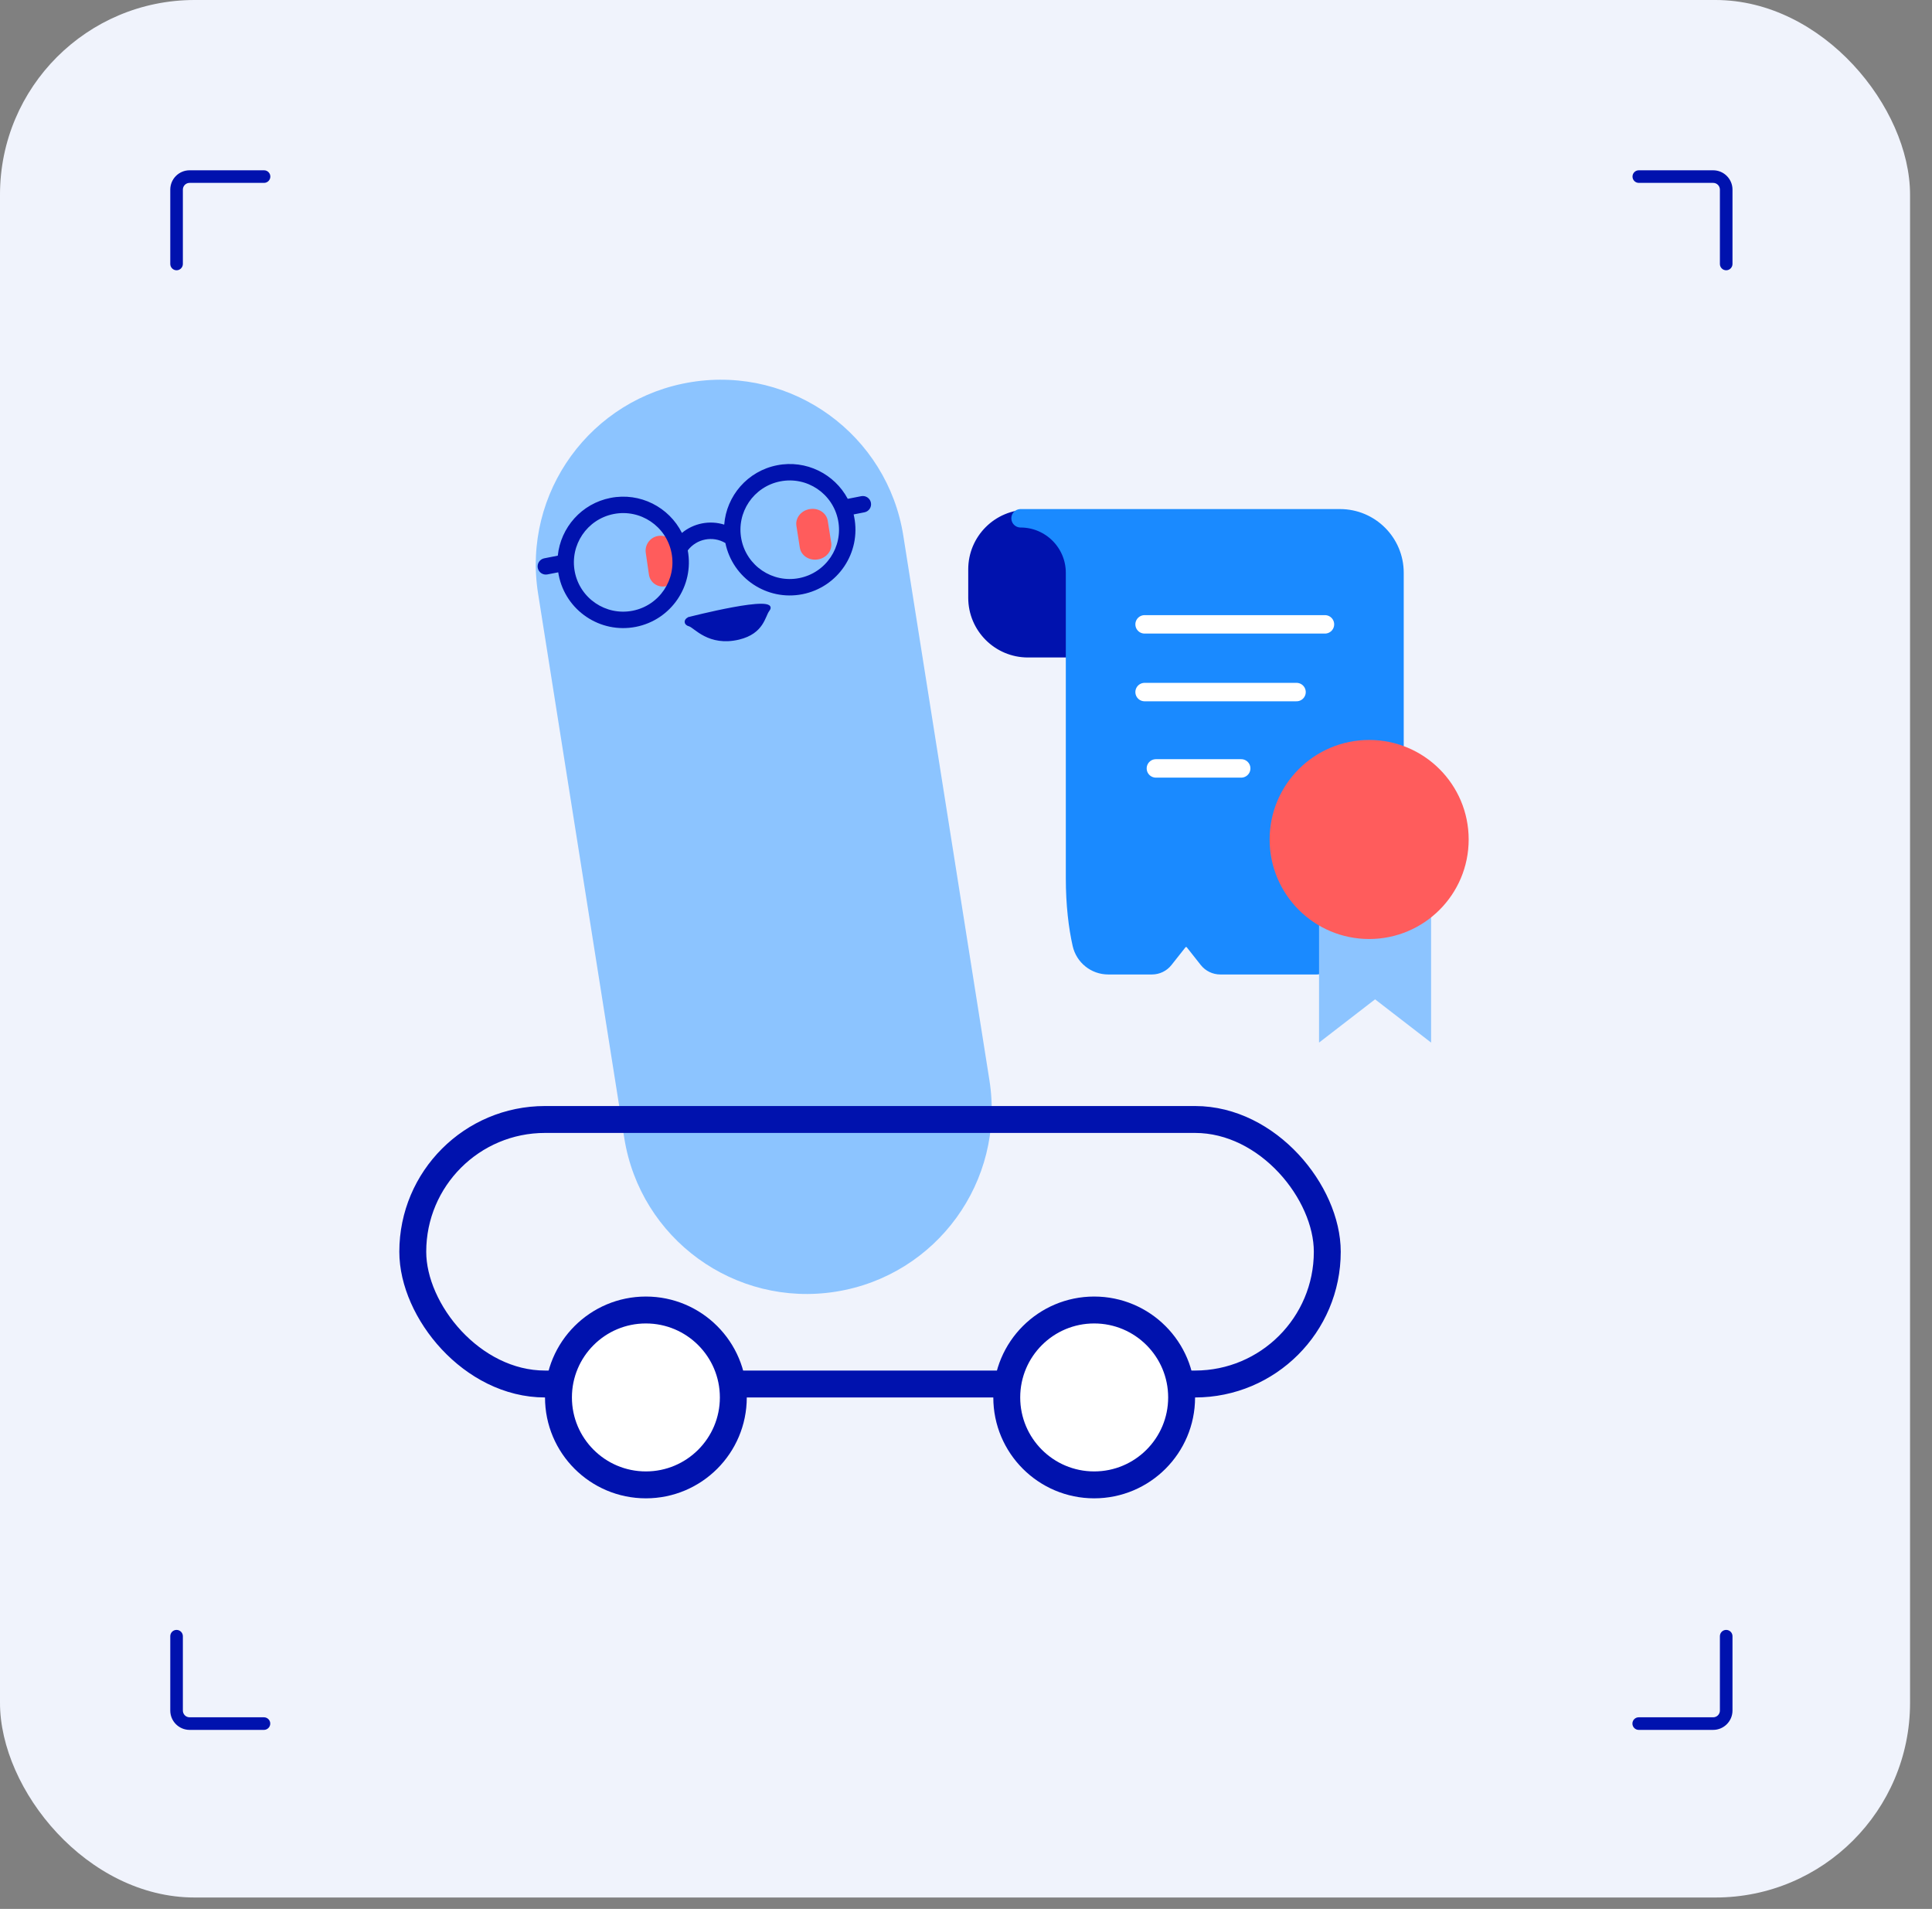 <svg width="83" height="82" viewBox="0 0 83 82" fill="none" xmlns="http://www.w3.org/2000/svg">
<rect x="0" y="0" width="83" height="82" fill="#808080" stroke="none"/>
<rect width="82.057" height="81.51" rx="8.36" fill="#F0F3FC"/>
<path d="M29.718 16.41C25.385 17.096 22.43 21.162 23.116 25.495L26.819 48.885C27.506 53.217 31.572 56.173 35.904 55.486C40.237 54.8 43.192 50.734 42.506 46.401L38.807 23.012C38.121 18.679 34.05 15.724 29.718 16.41Z" fill="#8CC4FF"/>
<path d="M28.272 23.022C27.93 23.079 27.694 23.403 27.742 23.742L27.878 24.681C27.926 25.019 28.245 25.248 28.587 25.186C28.928 25.129 29.164 24.805 29.116 24.466L28.981 23.532C28.933 23.194 28.613 22.965 28.272 23.022Z" fill="#FF5C5C"/>
<path d="M34.79 21.868C34.419 21.925 34.161 22.249 34.214 22.588L34.361 23.527C34.414 23.865 34.762 24.094 35.133 24.032C35.505 23.975 35.763 23.651 35.71 23.312L35.562 22.378C35.51 22.035 35.162 21.806 34.79 21.868Z" fill="#FF5C5C"/>
<path d="M29.556 26.559C29.556 26.559 33.556 25.524 33.012 26.221C32.826 26.459 32.788 27.178 31.744 27.431C30.448 27.741 29.842 26.921 29.618 26.864C29.394 26.807 29.423 26.616 29.59 26.554" fill="#0012AE"/>
<path d="M29.556 26.559C29.556 26.559 33.556 25.524 33.012 26.221C32.826 26.459 32.788 27.178 31.744 27.431C30.448 27.741 29.842 26.921 29.618 26.864C29.394 26.807 29.423 26.616 29.59 26.554" stroke="#0012AE" stroke-width="0.089"/>
<path d="M41.718 24.457C41.718 23.107 42.811 22.014 44.161 22.014H52.712C54.398 22.014 55.766 23.381 55.766 25.067V25.067C55.766 26.754 54.398 28.121 52.712 28.121H44.161C42.811 28.121 41.718 27.027 41.718 25.678V24.457Z" fill="#0012AE" stroke="#0012AE" stroke-width="0.244"/>
<path d="M56.576 41.464H52.424C52.219 41.464 52.025 41.37 51.897 41.209L51.298 40.45C51.124 40.23 50.79 40.23 50.616 40.45L50.016 41.209C49.889 41.37 49.694 41.464 49.489 41.464H47.609C47.063 41.464 46.591 41.085 46.469 40.552C46.303 39.818 46.184 38.848 46.184 37.723V24.605C46.184 23.312 45.136 22.264 43.844 22.264H57.568C58.861 22.264 59.909 23.312 59.909 24.605V33.465" fill="#1A8AFF"/>
<path d="M56.576 41.464H52.424C52.219 41.464 52.025 41.37 51.897 41.209L51.298 40.45C51.124 40.23 50.79 40.23 50.616 40.45L50.016 41.209C49.889 41.37 49.694 41.464 49.489 41.464H47.609C47.063 41.464 46.591 41.085 46.469 40.552C46.303 39.818 46.184 38.848 46.184 37.723V24.605C46.184 23.312 45.136 22.264 43.844 22.264H57.568C58.861 22.264 59.909 23.312 59.909 24.605V33.465" stroke="#1A8AFF" stroke-width="0.792" stroke-miterlimit="10" stroke-linecap="round" stroke-linejoin="round"/>
<path d="M59.909 37.306V37.723C59.909 38.627 59.986 39.431 60.102 40.092C60.228 40.807 59.685 41.464 58.959 41.464H58.52" stroke="black" stroke-width="0.792" stroke-miterlimit="10" stroke-linecap="round" stroke-linejoin="round"/>
<path d="M56.921 26.82H49.172" stroke="white" stroke-width="0.792" stroke-miterlimit="10" stroke-linecap="round" stroke-linejoin="round"/>
<path d="M55.7 29.729H49.172" stroke="white" stroke-width="0.792" stroke-miterlimit="10" stroke-linecap="round" stroke-linejoin="round"/>
<path d="M53.323 33.008H49.658" stroke="white" stroke-width="0.792" stroke-miterlimit="10" stroke-linecap="round" stroke-linejoin="round"/>
<path d="M61.481 38.585V44.786L59.074 42.928L56.667 44.786V38.586C57.271 39.225 58.126 39.624 59.074 39.624C60.023 39.624 60.878 39.225 61.481 38.585Z" fill="#8CC4FF"/>
<path d="M63.095 36.062C63.095 38.423 61.181 40.337 58.82 40.337C56.458 40.337 54.544 38.423 54.544 36.062C54.544 33.7 56.458 31.786 58.82 31.786C61.181 31.786 63.095 33.7 63.095 36.062Z" fill="#FF5C5C"/>
<path fill-rule="evenodd" clip-rule="evenodd" d="M29.547 23.643C29.829 25.163 28.835 26.63 27.314 26.928C25.785 27.227 24.302 26.23 24.002 24.701C23.994 24.662 23.988 24.623 23.982 24.585L23.517 24.675C23.326 24.713 23.141 24.588 23.103 24.397C23.066 24.206 23.191 24.02 23.382 23.983L23.963 23.869C24.086 22.666 24.98 21.632 26.229 21.388C27.502 21.138 28.742 21.787 29.296 22.892C29.8 22.475 30.488 22.34 31.113 22.536C31.208 21.303 32.112 20.235 33.385 19.986C34.634 19.741 35.851 20.36 36.42 21.428L37.001 21.314C37.192 21.277 37.378 21.402 37.415 21.593C37.453 21.784 37.328 21.97 37.137 22.007L36.673 22.098C36.682 22.136 36.69 22.174 36.698 22.213C36.997 23.743 36 25.226 34.47 25.526C32.95 25.823 31.476 24.84 31.163 23.327C30.624 23.006 29.925 23.143 29.547 23.643ZM28.849 23.751C29.074 24.898 28.326 26.01 27.179 26.235C26.032 26.46 24.919 25.712 24.694 24.565C24.47 23.417 25.217 22.305 26.365 22.08C27.512 21.855 28.625 22.603 28.849 23.751ZM34.335 24.833C35.482 24.608 36.23 23.496 36.005 22.349C35.78 21.201 34.668 20.453 33.521 20.678C32.373 20.903 31.625 22.015 31.85 23.163C32.075 24.31 33.187 25.058 34.335 24.833Z" fill="#0012AE"/>
<rect x="17.733" y="48.089" width="39.288" height="11.363" rx="5.681" stroke="#0012AE" stroke-width="1.156"/>
<circle cx="27.748" cy="60.029" r="3.756" fill="white" stroke="#0012AE" stroke-width="1.156"/>
<circle cx="47.007" cy="60.029" r="3.756" fill="white" stroke="#0012AE" stroke-width="1.156"/>
<path d="M7.586 11.61C7.437 11.61 7.315 11.488 7.315 11.339V8.146C7.315 7.687 7.687 7.315 8.146 7.315H11.344C11.492 7.315 11.614 7.436 11.614 7.585C11.614 7.734 11.492 7.856 11.344 7.856H8.146C7.985 7.856 7.856 7.985 7.856 8.146V11.339C7.856 11.488 7.734 11.61 7.586 11.61Z" fill="#0012AE"/>
<path d="M74.158 11.61C74.009 11.61 73.888 11.488 73.888 11.339V8.146C73.888 7.985 73.759 7.856 73.598 7.856H70.404C70.255 7.856 70.134 7.734 70.134 7.585C70.134 7.436 70.255 7.315 70.404 7.315H73.598C74.056 7.315 74.429 7.687 74.429 8.146V11.339C74.429 11.488 74.307 11.61 74.158 11.61Z" fill="#0012AE"/>
<path d="M74.158 70.015C74.307 70.015 74.429 70.136 74.429 70.285L74.429 73.479C74.429 73.937 74.056 74.31 73.598 74.31L70.4 74.31C70.251 74.31 70.13 74.188 70.13 74.039C70.13 73.89 70.251 73.769 70.4 73.769L73.598 73.769C73.759 73.769 73.888 73.64 73.888 73.479L73.888 70.285C73.888 70.136 74.009 70.015 74.158 70.015Z" fill="#0012AE"/>
<path d="M7.585 70.015C7.734 70.015 7.856 70.136 7.856 70.285L7.856 73.479C7.856 73.64 7.985 73.769 8.146 73.769L11.339 73.769C11.488 73.769 11.61 73.89 11.61 74.039C11.61 74.188 11.488 74.31 11.339 74.31L8.146 74.31C7.687 74.31 7.315 73.937 7.315 73.479L7.315 70.285C7.315 70.136 7.436 70.015 7.585 70.015Z" fill="#0012AE"/>
</svg>
